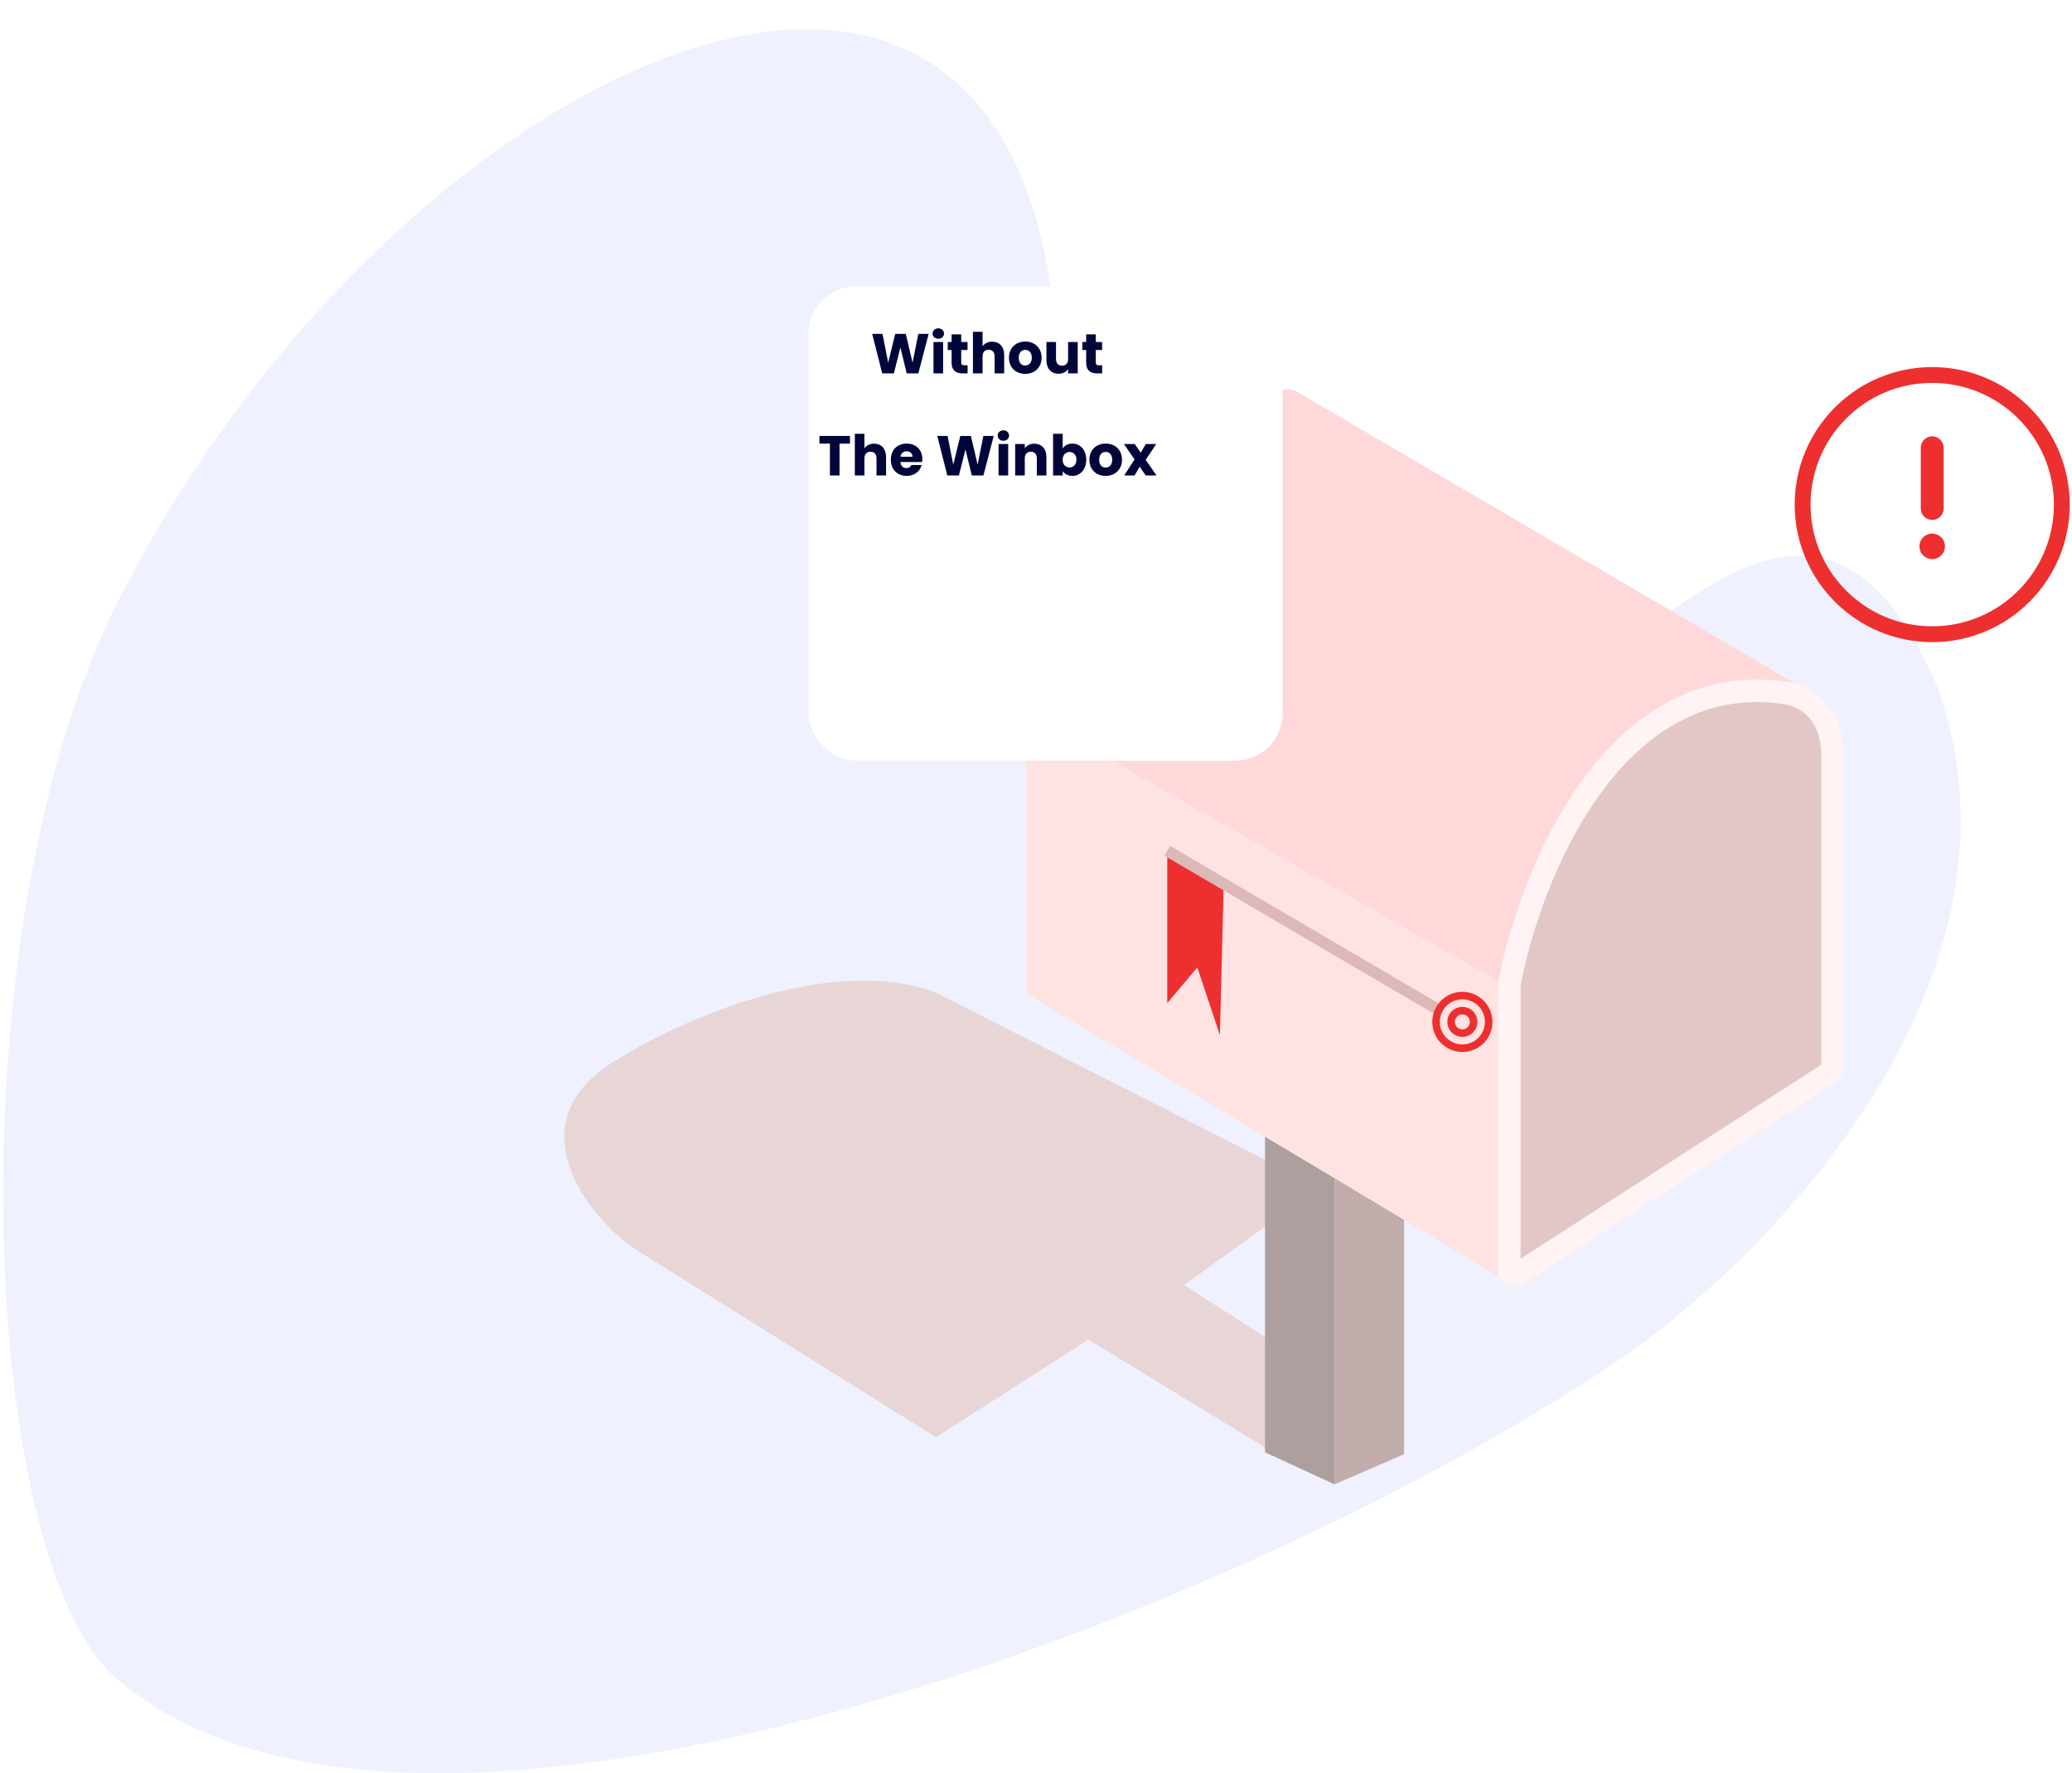 <svg width="589" height="504" viewBox="0 0 589 504" fill="none" xmlns="http://www.w3.org/2000/svg">
<path d="M432.777 207.933C386.709 239.836 295.787 267.492 300.641 122.891C307.276 -74.751 114.064 10.795 33 172C-13.03 263.535 -6.5 442.806 33 476.986C119.293 551.657 360.642 455.151 461.765 385.425C503.451 356.683 579.676 278.574 551.092 196.08C519.743 122.002 477.833 172.573 432.777 207.933Z" fill="#EFF1FF"/>
<path d="M309.377 380.752L360.135 411.741L372.423 388.233L336.625 365.258L375.094 337.475L265.564 281.908C235.644 271.222 193.613 289.923 176.338 300.608C144.708 318.561 167.789 346.558 180.612 355.106L266.099 408.536L309.377 380.752Z" fill="#E8D6D6"/>
<path d="M359.6 323.049V412.81L379.369 421.893V334.803L359.6 323.049Z" fill="#AE9F9F"/>
<path d="M399.138 346.71L379.369 334.803V421.893L399.138 413.344V346.71Z" fill="#C1ACAC"/>
<path d="M427.455 363.655L291.745 282.442V202.298L427.455 279.771V363.655Z" fill="#FFE2E2"/>
<path d="M427.455 279.771L291.745 202.298C296.743 137.732 341.728 114.607 365.279 110.67C366.451 110.474 367.636 110.726 368.661 111.325L510.369 194.284C454.375 193.857 429.948 250.385 427.455 279.771Z" fill="#FFD9D9"/>
<path d="M429.058 279.771V363.655L520.957 304.348V215.121C520.957 201.443 512.15 197.628 507.599 196.955C458.444 189.689 434.757 249.138 429.058 279.771Z" fill="#E3C6C6"/>
<path d="M429.058 279.771V361.181C429.058 362.248 430.24 362.892 431.137 362.313L520.648 304.547C520.84 304.423 520.957 304.21 520.957 303.981V215.121C520.957 201.443 512.15 197.628 507.599 196.955C458.444 189.689 434.757 249.138 429.058 279.771Z" stroke="#FFF3F3" stroke-width="6.412"/>
<path d="M331.816 285.114V241.836L347.845 251.453L346.777 294.197L340.365 274.962L331.816 285.114Z" fill="#ED2F2F"/>
<path d="M409.289 287.251L331.816 241.836" stroke="#DCB8B8" stroke-width="3.206"/>
<circle cx="415.701" cy="290.457" r="7.48" stroke="#ED2F2F" stroke-width="2.137"/>
<circle cx="415.701" cy="290.457" r="3.206" stroke="#ED2F2F" stroke-width="2.137"/>
<circle cx="549.263" cy="143.425" r="36.84" stroke="#ED2F2F" stroke-width="4.5"/>
<path d="M549.264 127.276V144.529" stroke="#ED2F2F" stroke-width="6.5" stroke-linecap="round"/>
<circle cx="549.263" cy="155.293" r="3.633" fill="#ED2F2F"/>
<g filter="url(#filter0_d_93_820)">
<rect x="212.951" y="47.721" width="134.795" height="134.795" rx="13.479" fill="white"/>
</g>
<path d="M250.785 106.137H254.097L255.953 98.745L257.745 106.137H261.057L263.985 94.905H261.041L259.409 103.081L257.489 94.905H254.481L252.481 103.081L250.865 94.905H247.937L250.785 106.137ZM265.357 106.137H268.093V97.209H265.357V106.137ZM266.733 96.281C267.693 96.281 268.349 95.625 268.349 94.809C268.349 93.977 267.693 93.321 266.733 93.321C265.757 93.321 265.101 93.977 265.101 94.809C265.101 95.625 265.757 96.281 266.733 96.281ZM270.508 103.033C270.508 105.353 271.804 106.137 273.66 106.137H275.052V103.817H274.076C273.468 103.817 273.244 103.593 273.244 103.065V99.481H275.036V97.209H273.244V95.033H270.508V97.209H269.42V99.481H270.508V103.033ZM276.576 106.137H279.312V101.289C279.312 100.073 279.984 99.401 281.024 99.401C282.064 99.401 282.736 100.073 282.736 101.289V106.137H285.456V100.921C285.456 98.521 284.096 97.113 282.064 97.113C280.832 97.113 279.856 97.641 279.312 98.409V94.297H276.576V106.137ZM296.093 101.673C296.093 98.841 294.077 97.081 291.453 97.081C288.845 97.081 286.813 98.841 286.813 101.673C286.813 104.505 288.797 106.265 291.421 106.265C294.045 106.265 296.093 104.505 296.093 101.673ZM289.597 101.673C289.597 100.153 290.461 99.449 291.453 99.449C292.413 99.449 293.309 100.153 293.309 101.673C293.309 103.177 292.397 103.897 291.421 103.897C290.429 103.897 289.597 103.177 289.597 101.673ZM306.36 97.209H303.624V102.057C303.624 103.273 302.952 103.945 301.896 103.945C300.872 103.945 300.184 103.273 300.184 102.057V97.209H297.464V102.425C297.464 104.809 298.856 106.233 300.92 106.233C302.12 106.233 303.08 105.689 303.624 104.921V106.137H306.36V97.209ZM308.758 103.033C308.758 105.353 310.054 106.137 311.91 106.137H313.302V103.817H312.326C311.718 103.817 311.494 103.593 311.494 103.065V99.481H313.286V97.209H311.494V95.033H308.758V97.209H307.67V99.481H308.758V103.033ZM232.936 126.097H235.912V135.137H238.648V126.097H241.624V123.905H232.936V126.097ZM242.998 135.137H245.734V130.289C245.734 129.073 246.406 128.401 247.446 128.401C248.486 128.401 249.158 129.073 249.158 130.289V135.137H251.878V129.921C251.878 127.521 250.518 126.113 248.486 126.113C247.254 126.113 246.278 126.641 245.734 127.409V123.297H242.998V135.137ZM257.715 128.273C258.627 128.273 259.395 128.833 259.395 129.809H255.971C256.131 128.817 256.819 128.273 257.715 128.273ZM261.987 132.177H259.075C258.851 132.657 258.419 133.041 257.651 133.041C256.771 133.041 256.051 132.497 255.955 131.329H262.147C262.179 131.057 262.195 130.785 262.195 130.529C262.195 127.809 260.355 126.081 257.747 126.081C255.091 126.081 253.235 127.841 253.235 130.673C253.235 133.505 255.123 135.265 257.747 135.265C259.971 135.265 261.555 133.921 261.987 132.177ZM269.285 135.137H272.597L274.453 127.745L276.245 135.137H279.557L282.485 123.905H279.541L277.909 132.081L275.989 123.905H272.981L270.981 132.081L269.365 123.905H266.437L269.285 135.137ZM283.857 135.137H286.593V126.209H283.857V135.137ZM285.233 125.281C286.193 125.281 286.849 124.625 286.849 123.809C286.849 122.977 286.193 122.321 285.233 122.321C284.257 122.321 283.601 122.977 283.601 123.809C283.601 124.625 284.257 125.281 285.233 125.281ZM294.736 135.137H297.456V129.921C297.456 127.521 296.08 126.113 294.016 126.113C292.816 126.113 291.856 126.641 291.312 127.393V126.209H288.576V135.137H291.312V130.289C291.312 129.073 291.984 128.401 293.024 128.401C294.064 128.401 294.736 129.073 294.736 130.289V135.137ZM302.093 127.473V123.297H299.357V135.137H302.093V133.889C302.589 134.673 303.533 135.265 304.845 135.265C307.037 135.265 308.781 133.473 308.781 130.657C308.781 127.841 307.053 126.081 304.845 126.081C303.565 126.081 302.589 126.673 302.093 127.473ZM305.997 130.657C305.997 132.081 305.069 132.881 304.029 132.881C303.005 132.881 302.077 132.097 302.077 130.673C302.077 129.249 303.005 128.465 304.029 128.465C305.069 128.465 305.997 129.233 305.997 130.657ZM318.952 130.673C318.952 127.841 316.936 126.081 314.312 126.081C311.704 126.081 309.672 127.841 309.672 130.673C309.672 133.505 311.656 135.265 314.28 135.265C316.904 135.265 318.952 133.505 318.952 130.673ZM312.456 130.673C312.456 129.153 313.32 128.449 314.312 128.449C315.272 128.449 316.168 129.153 316.168 130.673C316.168 132.177 315.256 132.897 314.28 132.897C313.288 132.897 312.456 132.177 312.456 130.673ZM325.684 135.137H328.756L325.684 130.705L328.676 126.209H325.716L324.276 128.673L322.564 126.209H319.492L322.516 130.577L319.572 135.137H322.532L323.972 132.657L325.684 135.137Z" fill="#000639"/>
<defs>
<filter id="filter0_d_93_820" x="148.924" y="0.542" width="296.548" height="296.548" filterUnits="userSpaceOnUse" color-interpolation-filters="sRGB">
<feFlood flood-opacity="0" result="BackgroundImageFix"/>
<feColorMatrix in="SourceAlpha" type="matrix" values="0 0 0 0 0 0 0 0 0 0 0 0 0 0 0 0 0 0 127 0" result="hardAlpha"/>
<feOffset dx="16.849" dy="33.699"/>
<feGaussianBlur stdDeviation="40.438"/>
<feComposite in2="hardAlpha" operator="out"/>
<feColorMatrix type="matrix" values="0 0 0 0 0.017 0 0 0 0 0.082 0 0 0 0 0.667 0 0 0 0.2 0"/>
<feBlend mode="normal" in2="BackgroundImageFix" result="effect1_dropShadow_93_820"/>
<feBlend mode="normal" in="SourceGraphic" in2="effect1_dropShadow_93_820" result="shape"/>
</filter>
</defs>
</svg>
